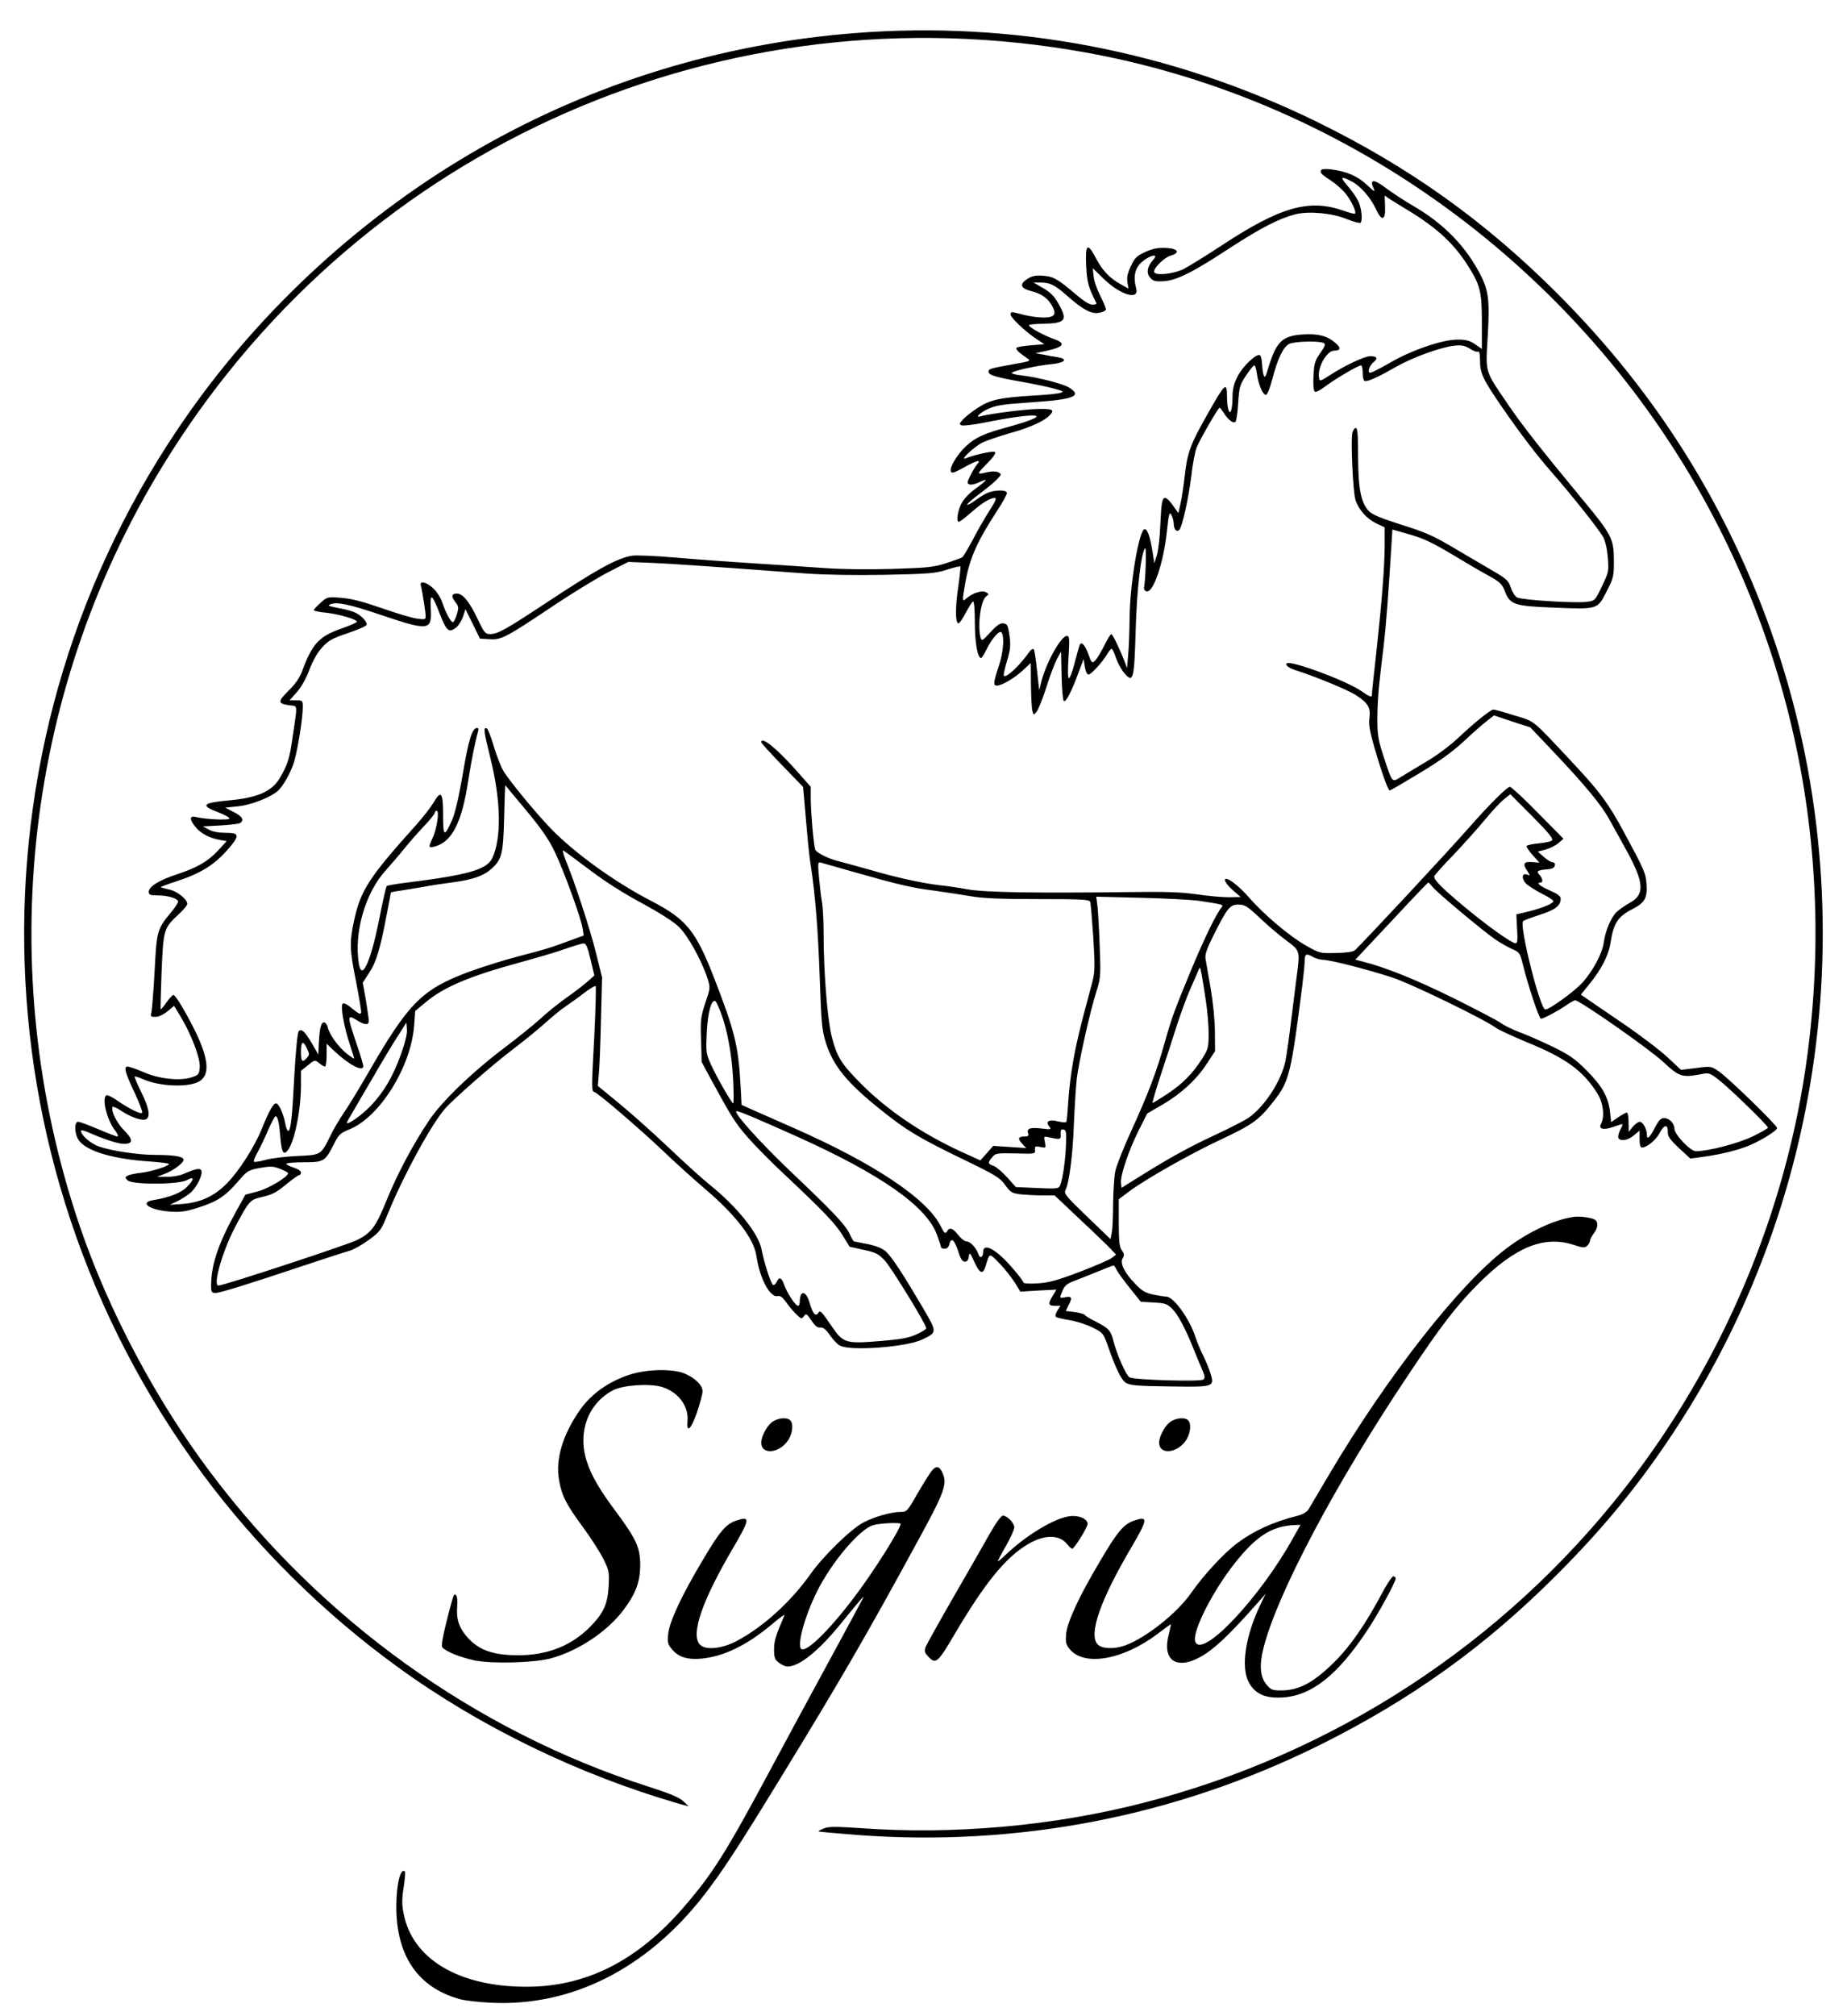 <svg width="286" height="312" xmlns="http://www.w3.org/2000/svg" xmlns:xlink="http://www.w3.org/1999/xlink" overflow="hidden"><defs><clipPath id="clip0"><rect x="840" y="30" width="286" height="312"/></clipPath><clipPath id="clip1"><rect x="840" y="31" width="286" height="311"/></clipPath><clipPath id="clip2"><rect x="840" y="31" width="286" height="311"/></clipPath><clipPath id="clip3"><rect x="840" y="31" width="286" height="311"/></clipPath></defs><g clip-path="url(#clip0)" transform="translate(-840 -30)"><g clip-path="url(#clip1)"><g clip-path="url(#clip2)"><g clip-path="url(#clip3)"><path d="M132.175 305.947C111.617 304.328 91.855 298.252 74.165 288.144 56.504 278.064 40.746 263.753 29.076 247.171-5.565 198.021-4.657 132.033 31.319 83.677 39.695 72.405 50.116 62.126 61.559 53.864 74.251 44.664 89.584 37.253 105.058 32.795L106.62 32.369 105.768 33.164C105.144 33.761 103.695 34.357 100.231 35.464 73.541 44.039 49.775 61.047 32.54 83.905 24.107 95.064 16.753 108.892 12.295 121.953-1.278 161.79 3.833 205.659 26.236 240.924 56.533 288.712 112.214 313.045 168.093 302.965 202.535 296.776 233.939 276.9 254.894 248.023 275.736 219.288 284.594 183.937 279.824 148.246 276.616 124.139 266.678 100.686 251.459 81.349 232.718 57.498 206.482 40.433 176.981 32.909 162.982 29.331 147.593 27.968 133.14 29.019 129.307 29.274 128.256 29.274 127.518 28.962 127.035 28.763 126.666 28.564 126.723 28.508 126.751 28.451 129.421 28.224 132.601 27.968 157.644 26.094 182.006 30.808 204.353 41.853 218.493 48.866 229.993 57.072 241.066 68.146 248.222 75.273 253.815 82.059 259.153 90.151 284.85 128.909 289.393 178.656 271.136 221.559 264.009 238.227 254.326 252.538 241.237 265.656 229.879 276.985 218.181 285.304 203.728 292.346 181.353 303.221 156.821 307.906 132.175 305.947Z" fill="#000000" fill-rule="nonzero" fill-opacity="1" transform="matrix(1 0 0 -1.003 840.036 342)"/><path d="M204.637 284.907C204.239 284.509 204.466 284.225 205.943 283.288 206.766 282.749 207.874 281.783 208.356 281.159 209.265 280.023 210.031 278.348 209.776 278.092 209.691 278.035 208.896 278.234 207.959 278.575 202.649 280.421 198.191 279.143 189.105 273.18 186.691 271.59 184.022 269.971 183.227 269.546 181.609 268.779 178.883 268.495 178.684 269.091 178.486 269.602 180.218 271.334 181.211 271.618 182.773 272.073 182.404 272.726 180.502 272.811 179.224 272.868 178.514 272.726 177.293 272.186 175.958 271.562 175.646 271.278 175.078 270 174.567 268.949 174.425 268.268 174.539 267.53L174.709 266.536 173.488 267.217C171.785 268.154 170.649 269.347 169.655 271.249 168.349 273.72 168.008 273.436 168.15 270.113 168.292 267.473 168.462 266.82 169.74 264.293 169.797 264.151 169.513 264.066 169.116 264.066 168.661 264.066 167.781 264.605 166.645 265.57 163.777 268.012 163.096 268.41 161.477 268.523 160.342 268.609 159.774 268.495 159.064 268.041 157.786 267.246 157.957 266.593 159.603 266.167 161.222 265.769 162.216 265.059 162.869 263.895 163.607 262.532 163.266 262.078 161.506 262.078 160.682 262.078 159.291 262.277 158.439 262.504 156.509 263.015 156.452 263.015 156.452 262.532 156.452 262.05 158.752 259.892 160.427 258.784L161.676 257.961 159.632 257.79C158.524 257.705 157.502 257.535 157.389 257.421 157.162 257.194 157.701 256.683 159.007 255.803 159.632 255.377 159.575 255.349 156.849 254.866 153.186 254.213 153.044 254.156 153.044 253.702 153.044 253.191 154.209 252.85 158.297 252.14 160.171 251.799 162.414 251.345 163.266 251.089 164.686 250.692 164.771 250.635 164.09 250.436 163.692 250.323 161.847 250.124 159.973 250.039 154.805 249.726 153.272 249.386 151.398 248.165 150.517 247.597 149.467 246.773 149.098 246.376 148.501 245.723 148.473 245.609 148.87 245.439 149.126 245.354 150.659 245.524 152.249 245.836 161.194 247.625 163.437 247.199 155.941 245.155 152.363 244.19 151.057 243.593 149.637 242.316 148.246 241.066 146.968 238.965 147.195 238.34 147.337 238 147.65 238.085 149.154 238.908 151.17 240.044 151.994 240.243 151.284 239.448 151.028 239.164 150.574 238.397 150.233 237.716 149.694 236.637 149.666 236.495 150.091 236.324 150.347 236.239 151 236.381 151.54 236.637 153.073 237.375 152.902 237.034 151.057 235.7 149.949 234.905 149.183 234.053 148.785 233.286 148.217 232.065 148.019 230.56 148.445 230.56 148.587 230.56 149.438 231.214 150.319 231.98 152.022 233.485 153.3 234.252 154.01 234.252 154.322 234.252 154.095 233.684 153.186 232.292 152.477 231.185 151.312 229.198 150.603 227.806 149.864 226.443 149.154 225.222 148.956 225.08 148.785 224.967 147.65 224.569 146.457 224.172 144.498 223.547 143.561 223.462 138.081 223.292 134.333 223.178 130.159 223.235 127.49 223.434 125.076 223.604 120.079 223.945 116.416 224.172 112.753 224.399 107.358 224.796 104.434 225.052 101.509 225.308 98.556 225.421 97.875 225.336 95.546 224.967 92.565 223.348 84.331 217.925 78.339 213.978 77.033 213.24 75.869 213.24 75.103 213.24 74.932 213.439 73.882 215.654 72.632 218.266 71.61 219.487 70.73 219.487 69.878 219.487 69.793 219.061 70.446 218.209 70.985 217.528 71.014 217.329 70.73 216.363 70.559 215.739 70.275 215.171 70.133 215.086 69.85 214.915 68.998 216.449 68.43 218.152 68.26 218.748 67.663 219.685 67.124 220.225 66.045 221.276 64.881 221.559 65.136 220.708 65.335 219.998 65.874 216.619 65.874 215.966 65.874 215.483 65.732 215.455 64.54 215.625 63.802 215.71 61.331 216.449 59.06 217.244 56.107 218.266 54.346 218.72 52.785 218.834 50.684 219.004 50.627 218.976 49.605 218.067 49.037 217.556 48.554 217.045 48.554 216.931 48.554 216.818 49.406 216.619 50.485 216.534 52.472 216.307 55.227 215.512 55.227 215.142 55.227 215.029 54.148 214.546 52.842 214.092 49.434 212.928 48.327 211.764 46.794 207.646 46.368 206.482 45.743 205.574 44.636 204.495 42.932 202.819 42.96 202.507 44.806 202.251 46.112 202.081 46.055 202.621 45.26 197.254 44.806 194.017 44.494 193.052 43.244 190.951 42.023 188.935 39.78 187.969 35.351 187.572 31.29 187.203 30.95 186.805 33.732 185.754 34.698 185.385 35.493 184.959 35.493 184.789 35.493 184.477 31.858 184.647 30.297 185.016 29.274 185.272 29.274 184.619 30.297 183.398 31.12 182.432 32.455 181.751 34.073 181.467L35.067 181.297 33.732 179.848C32.142 178.145 30.495 177.208 27.4 176.186 24.674 175.305 22.999 174.283 22.999 173.488 22.999 173.006 23.198 172.92 24.391 172.92 25.981 172.92 27.542 172.438 27.542 171.955 27.542 171.785 27.031 170.99 26.378 170.223 24.305 167.724 24.22 167.383 23.908 161.279 23.738 158.241 23.51 155.401 23.425 154.975 23.226 154.237 23.283 154.18 24.05 154.18 24.532 154.18 25.271 154.521 25.895 155.032L26.918 155.884 27.911 154.265C29.558 151.54 31.006 147.792 30.893 146.429 30.808 145.321 30.723 145.208 29.672 144.867 27.883 144.242 24.532 144.611 22.176 145.662 21.097 146.116 19.989 146.514 19.734 146.514 19.081 146.514 19.308 145.634 20.898 142.283 21.579 140.835 22.062 139.529 21.977 139.387 21.807 139.103 20.018 139.955 18.087 141.289 17.32 141.829 16.582 142.169 16.44 142.084 15.702 141.63 16.497 138.308 17.775 136.661 18.172 136.15 18.343 135.724 18.144 135.724 17.974 135.724 16.611 136.235 15.162 136.86 13.686 137.484 12.295 137.996 12.068 137.996 11.386 137.996 11.5 135.951 12.238 135.043 13.544 133.396 17.576 132.232 23.226 131.862 24.817 131.749 26.123 131.578 26.123 131.493 26.123 131.153 23.482 130.329 21.863 130.13 21.012 130.045 20.075 129.846 19.762 129.704 19.28 129.449 19.28 129.392 19.706 128.966 20.415 128.256 27.571 128.285 28.905 128.995 30.098 129.648 30.098 129.137 28.877 127.916 27.968 127.007 26.123 126.297 23.794 125.928 21.409 125.559 23.084 124.366 26.293 124.139 27.997 124.026 28.735 124.139 30.779 124.792 33.619 125.701 34.84 126.496 36.856 128.824 38.247 130.443 38.417 130.528 40.206 130.869 41.825 131.153 42.251 131.153 43.33 130.727 44.011 130.471 44.579 130.159 44.579 130.074 44.579 129.506 41.654 127.745 39.922 127.263L37.963 126.751 36.543 124.196C33.761 119.199 32.653 115.962 32.653 112.668 32.653 111.731 32.738 111.589 33.335 111.589 34.045 111.589 38.275 112.895 47.56 115.99 50.542 116.984 53.466 117.921 54.091 118.091 54.715 118.262 56.05 119.028 57.072 119.766 58.861 121.073 59.003 121.3 60.025 123.827 62.495 129.846 66.783 137.655 68.941 140.097 70.304 141.602 76.181 146.741 78.993 148.87 80.753 150.205 83.166 152.136 84.331 153.186 85.495 154.237 86.971 155.43 87.596 155.827 88.221 156.253 89.47 157.133 90.379 157.843 91.259 158.524 92.082 159.007 92.196 158.922 92.281 158.808 92.196 155.43 91.997 151.398 91.543 142.908 91.543 142.737 91.997 142.595 92.65 142.368 98.982 136.945 102.531 133.594 104.462 131.749 107.472 129.051 109.204 127.575 113.974 123.515 116.7 119.965 117.097 117.268 117.609 113.775 119.227 110.794 120.42 111.106 120.76 111.191 121.158 110.908 121.669 110.198 122.066 109.601 122.776 108.778 123.231 108.324 124.026 107.557 124.111 107.529 124.452 108.011 124.792 108.466 124.877 108.409 125.616 107.33 126.184 106.478 126.553 106.194 126.979 106.251 127.405 106.308 127.83 105.995 128.483 105.058 128.966 104.348 129.676 103.61 130.074 103.44 131.72 102.588 140.295 103.241 142.709 104.377 145.122 105.513 145.122 105.456 142.823 109.374 139.87 114.372 138.109 117.069 137.201 117.921 136.661 118.432 135.809 118.801 134.361 119.113 133.225 119.341 132.232 119.539 132.175 119.539 132.118 119.539 131.806 120.079 131.493 120.76 130.783 122.18 128.995 124.082 122.322 130.386 117.722 134.759 113.633 139.273 113.974 139.614 114.116 139.784 116.672 138.705 123.486 135.667 136.377 129.875 143.419 124.963 145.037 120.59 145.378 119.681 145.662 118.829 145.662 118.688 145.662 118.517 145.917 118.404 146.23 118.404 146.599 118.404 146.855 118.659 146.968 119.113 147.252 120.221 147.735 119.823 148.331 118.034 148.7 116.842 148.984 116.416 149.382 116.416 149.722 116.416 149.921 116.672 149.978 117.211 150.091 117.892 150.177 117.836 150.858 116.331 151.682 114.542 152.164 114.372 152.59 115.735 153.215 117.836 153.101 117.807 154.748 116.132 155.572 115.28 156.622 113.946 157.105 113.179L157.957 111.788 160.768 111.958 163.55 112.1 162.982 111.163C162.216 109.914 162.273 109.601 163.295 109.601L164.175 109.601 163.692 108.863C163.437 108.466 163.323 108.011 163.465 107.898 163.579 107.784 164.544 107.557 165.595 107.387 166.645 107.216 168.235 106.705 169.144 106.251 170.706 105.484 170.819 105.342 171.444 103.61 172.722 99.947 173.573 98.187 174.283 97.733 174.908 97.335 175.987 97.222 181.013 97.165 187.969 97.051 188.054 97.08 187.401 99.181 187.203 99.834 186.691 101.083 186.266 101.935 185.84 102.787 185.329 104.008 185.13 104.632 184.221 107.529 181.694 111.021 180.558 111.021 180.274 111.021 179.366 111.163 178.542 111.333 177.321 111.589 176.782 111.901 175.76 112.98 174.084 114.684 173.346 116.189 173.801 116.927 174.084 117.353 174.056 117.609 173.687 118.148 173.289 118.688 173.204 119.539 173.204 122.436L173.204 126.042 174.709 127.177C177.179 129.023 183.852 132.828 188.679 135.099 193.904 137.541 194.841 138.194 197.084 141.034 199.611 144.214 199.866 145.236 201.655 159.291 201.826 160.768 201.996 162.414 201.996 162.926 202.024 163.919 202.251 164.005 203.302 163.408 203.7 163.181 204.381 163.011 204.807 162.982 205.943 162.982 211.905 161.449 215.625 160.228 218.55 159.263 229.879 153.783 231.668 152.448 232.065 152.164 234.11 151.227 236.211 150.347 242.429 147.82 245.041 145.946 247.313 142.368 248.222 140.92 248.477 138.819 247.881 137.683 247.427 136.86 248.278 136.661 249.84 137.229 250.55 137.484 251.146 137.655 251.203 137.626 251.231 137.57 251.089 137.172 250.834 136.718 250.607 136.263 250.493 135.724 250.55 135.525 250.805 134.929 252.026 135.099 252.963 135.894L253.844 136.633 253.844 135.326C253.844 134.475 253.957 134.02 254.213 134.02 254.979 134.02 256.399 135.185 256.967 136.292 257.648 137.598 258.273 137.655 258.216 136.405 258.188 135.752 258.529 135.27 259.948 133.935L261.709 132.317 263.81 132.601C266.479 132.97 269.233 133.651 270.88 134.361 272.754 135.156 275.139 136.633 275.139 137.03 275.139 137.456 267.643 144.725 266.11 145.776 264.917 146.571 264.917 146.599 262.589 146.287L260.261 146.003 258.216 147.905C257.109 148.956 253.929 151.369 251.118 153.272 248.335 155.174 245.751 156.906 245.411 157.162L244.758 157.616 245.978 159.121C247.881 161.421 249.017 163.607 249.329 165.509 249.812 168.661 250.465 169.655 252.765 170.819 254.639 171.785 255.065 172.523 254.923 174.596 254.809 176.356 254.61 176.81 251.373 182.773 249.102 186.975 247.71 188.878 243.906 192.938 236.949 200.349 237.744 199.696 234.45 200.69 232.86 201.201 231.384 201.598 231.214 201.598 230.788 201.598 228.204 199.526 225.705 197.169 224.456 196.005 222.355 194.443 220.736 193.506 219.203 192.597 217.442 191.547 216.818 191.149 215.483 190.326 215.568 190.241 214.234 194.273 213.354 196.942 213.24 197.68 213.24 200.235 213.24 201.826 213.382 204.267 213.552 205.687 213.694 207.107 214.007 209.748 214.234 211.536 214.575 214.489 214.915 218.805 215.398 226.614L215.568 229.368 217.584 228.8C220.367 228.033 221.559 227.465 225.109 225.364 226.784 224.342 229.112 222.979 230.333 222.326 232.236 221.276 232.548 220.963 232.974 219.884 233.769 217.783 234.45 217.556 240.385 217.329 247.455 217.045 247.285 217.016 248.704 219.742 249.812 221.9 249.868 222.099 249.868 224.569 249.868 227.92 249.528 228.601 245.041 233.968 238.568 241.776 235.643 245.467 233.428 248.733 229.822 254.014 229.993 253.446 230.333 259.21 230.674 265.116 230.475 266.507 228.686 269.631 226.415 273.606 223.15 276.786 218.777 279.313 217.528 280.023 215.682 281.244 214.66 281.982 212.729 283.459 211.991 283.487 212.644 282.039 212.956 281.386 212.786 281.443 211.622 282.55 210.173 283.885 208.583 284.594 206.113 284.935 205.403 285.02 204.75 284.992 204.637 284.907ZM209.236 283.09C210.599 282.408 212.189 280.591 213.041 278.774 213.921 276.843 214.546 277.042 214.433 279.228L214.376 280.903 215.142 280.364C215.597 280.08 216.591 279.484 217.357 279.001 222.071 276.218 224.796 273.805 226.983 270.511 229.169 267.132 229.425 266.252 229.425 261.34L229.425 257.223 228.374 257.961C227.522 258.529 226.954 258.671 225.648 258.671 223.32 258.671 218.55 257.052 215.228 255.121 213.751 254.27 212.36 253.56 212.161 253.56 211.622 253.56 212.019 254.724 212.729 255.263 213.382 255.803 213.155 256.115 212.133 256.115 211.252 256.115 208.129 254.639 205.858 253.162 204.353 252.197 204.296 252.197 204.211 252.793 203.927 254.383 205.403 256.967 206.567 256.967 207.59 256.967 207.646 257.421 206.709 258.188 205.46 259.267 204.069 259.608 201.712 259.466 198.56 259.267 197.623 258.387 196.431 254.553 195.92 252.821 195.806 252.651 195.607 253.276 195.494 253.673 195.408 254.468 195.38 255.036 195.352 255.604 195.21 256.172 195.068 256.257 194.528 256.598 192.37 254.525 191.575 252.963 191.007 251.799 190.809 251.004 190.809 249.726 190.809 247.824 190.44 246.83 190.156 247.938 190.042 248.278 189.957 249.187 189.957 249.954 189.957 252.254 189.644 251.97 186.862 247.029 184.306 242.543 183.824 241.237 183.426 237.773 183.256 236.211 182.972 234.28 182.773 233.428L182.432 231.895 181.609 233.059C181.155 233.712 180.615 234.252 180.416 234.252 179.905 234.252 179.792 233.599 179.621 229.851 179.565 228.147 179.309 226.159 179.11 225.449L178.713 224.172 178.372 226.273C178.003 228.402 177.634 229.425 177.208 229.425 176.356 229.425 174.908 220.906 174.88 215.71 174.851 213.638 174.766 211.082 174.652 209.975L174.482 207.987 174.113 208.981C173.346 210.968 172.239 213.24 172.04 213.24 171.927 213.24 171.415 212.417 170.933 211.423 170.422 210.401 169.797 209.378 169.513 209.123 169.059 208.697 168.974 208.782 168.491 210.145 167.951 211.622 167.355 212.218 167.128 211.48 167.043 211.281 166.702 210.06 166.361 208.782 166.049 207.476 165.623 206.425 165.481 206.425 165.311 206.425 165.282 207.646 165.424 209.691 165.595 212.559 165.566 212.956 165.169 212.956 164.26 212.956 161.989 208.896 161.222 205.943L160.881 204.58 160.54 207.646C160.37 209.322 160.143 210.798 160.029 210.912 159.887 211.025 159.603 210.827 159.32 210.457 157.843 208.356 155.77 206.425 155.401 206.795 155.316 206.88 155.543 207.902 155.884 209.066 156.423 210.827 156.48 211.48 156.281 212.984 156.054 214.603 155.941 214.802 155.344 214.887 154.862 214.972 154.351 214.631 153.328 213.524 152.051 212.133 151.965 212.104 151.795 212.729 151.312 214.546 151.823 218.436 152.647 219.032 153.13 219.402 153.13 219.43 152.59 219.714 151.994 220.026 150.489 219.544 149.58 218.72 148.927 218.152 148.927 218.294 149.467 221.332 150.148 225.024 151.256 227.522 154.493 232.463 155.259 233.627 155.884 234.791 155.884 234.99 155.884 235.558 153.811 235.501 152.675 234.933 152.164 234.678 151.341 234.138 150.83 233.769 150.319 233.371 149.807 233.116 149.722 233.201 149.666 233.286 150.517 234.053 151.682 234.905 152.817 235.757 154.067 236.779 154.407 237.176 155.06 237.858 155.06 237.915 154.549 238.198 154.18 238.369 153.612 238.369 152.874 238.227 151.142 237.801 151.142 237.858 152.76 239.505 153.726 240.47 154.209 241.151 154.038 241.322 153.783 241.549 151.142 240.981 149.495 240.356 148.445 239.93 150.83 242.174 152.107 242.798 152.76 243.111 154.691 243.764 156.367 244.246 159.49 245.098 161.733 246.12 162.585 247.086 163.295 247.852 162.897 248.023 160.626 247.966 158.695 247.938 152.959 247.199 151.795 246.83 150.943 246.575 151.54 247.256 152.704 247.852 154.095 248.534 154.947 248.676 159.973 249.017 166.276 249.443 167.611 249.982 165.481 251.288 164.487 251.884 160.711 252.85 158.07 253.162 157.162 253.247 156.509 253.446 156.65 253.56 157.048 253.9 160.54 254.667 162.67 254.866 164.913 255.093 165.453 255.689 163.635 255.973 163.039 256.058 162.045 256.229 161.421 256.371L160.285 256.569 161.989 256.939C164.743 257.535 165.084 258.103 163.096 258.784 161.619 259.295 159.291 260.573 159.291 260.885 159.291 260.999 160.171 261.084 161.222 261.113 164.998 261.169 165.367 261.595 163.834 264.264 163.21 265.372 162.585 265.996 161.477 266.621L160.001 267.473 161.052 267.473C162.556 267.473 163.266 267.132 165.14 265.485 167.667 263.27 168.974 262.561 170.194 262.816 170.762 262.901 171.217 263.157 171.217 263.356 171.217 263.554 170.819 264.463 170.336 265.428 169.854 266.365 169.371 267.7 169.314 268.41L169.172 269.688 170.848 268.069C173.403 265.57 176.413 264.662 175.902 266.564 175.277 268.864 175.873 270.312 177.833 271.363 178.798 271.846 179.167 271.647 178.514 270.965 177.634 269.971 177.435 268.978 178.031 268.268 178.457 267.728 178.798 267.615 180.047 267.672 182.063 267.757 184.562 268.978 190.411 272.811 195.238 275.934 198.021 277.354 200.548 278.007 202.649 278.518 206.198 278.206 208.498 277.269 209.577 276.843 210.514 276.587 210.628 276.701 210.997 277.042 210.798 278.972 210.287 280.023 210.003 280.619 209.265 281.67 208.64 282.38 207.419 283.771 207.561 283.97 209.236 283.09ZM204.949 258.131C205.261 257.961 205.119 257.592 204.381 256.569 203.558 255.405 203.444 254.951 203.359 253.105 203.274 251.913 203.359 250.834 203.529 250.663 203.7 250.493 204.296 250.777 205.261 251.515 206.795 252.651 210.287 254.695 210.713 254.695 210.855 254.695 210.968 254.184 210.968 253.588 210.968 252.963 211.082 252.396 211.224 252.31 211.593 252.083 213.268 252.821 216.079 254.44 218.692 255.916 222.951 257.478 225.166 257.734 226.273 257.847 226.727 257.762 227.551 257.279 228.119 256.91 228.686 256.711 228.857 256.825 229.027 256.939 229.141 256.427 229.141 255.405 229.141 253.475 229.567 252.566 232.605 248.165 235.217 244.388 237.971 240.754 240.243 238.198 243.395 234.621 247.654 229.254 248.222 228.175 248.562 227.522 248.846 226.245 248.931 224.967 249.102 222.922 249.045 222.752 248.023 220.622 246.944 218.379 246.944 218.379 245.638 218.209 243.849 217.982 235.615 218.493 234.876 218.89 234.564 219.061 234.11 219.742 233.911 220.395 233.542 221.474 233.258 221.758 231.299 222.894 230.078 223.604 227.636 225.052 225.819 226.103 221.73 228.516 221.048 228.828 216.449 230.276 213.865 231.1 212.473 231.668 211.962 232.179 210.713 233.457 210.287 235.558 210.259 240.555 210.259 243.906 210.173 245.041 209.918 245.041 209.719 245.041 209.492 244.729 209.378 244.332 209.094 243.167 209.464 235.075 209.861 233.911 210.372 232.378 211.622 231.015 213.098 230.305L214.376 229.709 214.376 227.068C214.376 223.689 213.95 218.408 213.098 210.543 212.701 207.107 212.388 204.069 212.388 203.813 212.388 203.444 212.047 203.558 210.77 204.438 208.385 206.085 199.582 209.322 199.185 208.697 198.986 208.385 199.582 207.959 200.889 207.561 204.04 206.539 208.612 204.637 209.889 203.842 211.792 202.621 212.218 201.911 212.019 200.321 211.877 199.355 212.047 198.276 212.786 195.721 213.893 191.944 214.887 189.105 215.171 189.105 215.256 189.105 217.3 190.298 219.714 191.746 222.809 193.591 224.825 195.039 226.557 196.629 227.891 197.879 229.51 199.298 230.135 199.781L231.299 200.69 234.11 199.753 236.921 198.844 240.413 195.181C245.354 189.985 247.938 186.89 249.159 184.647 249.755 183.597 250.976 181.382 251.884 179.735 254.553 174.88 254.667 173.034 252.339 171.785 251.629 171.387 250.72 170.762 250.323 170.393 249.443 169.57 248.562 167.525 248.307 165.68 248.08 164.005 246.688 161.364 245.041 159.518 243.877 158.184 239.902 155.316 239.249 155.316 238.454 155.316 235.245 168.037 235.785 168.917 235.87 169.059 237.034 169.485 238.34 169.911 240.782 170.677 241.634 171.33 241.634 172.438 241.634 172.807 241.123 173.176 239.93 173.687 238.397 174.368 237.744 174.908 238.511 174.908 238.937 174.908 238.852 175.504 238.34 176.1 237.801 176.668 238 176.81 239.647 176.952 240.328 177.009 240.669 177.208 240.726 177.549 240.782 177.833 240.64 178.031 240.385 178.031 240.129 178.031 239.533 178.4 239.022 178.855L238.085 179.678 239.306 179.99C239.959 180.189 240.839 180.615 241.265 180.984L242.06 181.666 238.085 185.669C235.927 187.884 233.968 189.673 233.769 189.673 233.315 189.673 230.504 186.862 227.295 183.227 224.512 180.047 210.514 165.055 209.748 164.459 209.464 164.203 208.385 164.061 206.795 164.033 204.324 163.976 204.267 164.005 202.109 165.226 199.611 166.645 195.607 170.024 193.364 172.608 192.03 174.141 190.383 175.476 189.843 175.476 189.332 175.476 189.815 174.652 190.865 173.715L192.086 172.665 190.212 172.636C189.19 172.636 186.947 172.835 185.243 173.091 182.858 173.431 180.445 173.517 174.624 173.431 160.257 173.261 152.505 173.375 149.779 173.857 148.388 174.113 146.457 174.397 145.52 174.482 142.823 174.794 138.876 175.646 134.673 176.867 132.515 177.463 130.386 178.06 129.903 178.173 128.398 178.514 126.411 179.479 126.212 179.962 125.956 180.615 125.531 185.527 125.502 187.742L125.502 189.673 123.543 191.888C120.391 195.465 117.836 197.566 117.836 196.544 117.836 196.431 119.284 194.841 121.073 192.995L124.31 189.673 124.48 187.884C125.076 180.927 125.218 179.394 125.474 177.747 126.184 173.261 126.638 167.667 126.893 160.285 127.149 153.044 127.234 152.136 127.859 150.148 128.995 146.599 131.153 143.987 136.207 139.955 140.352 136.633 142.113 135.582 149.268 132.118 154.152 129.761 154.805 129.364 155.6 128.256 156.423 127.121 156.622 126.979 157.957 126.808 158.78 126.723 160.285 126.638 161.336 126.638L163.266 126.638 167.298 122.833C169.541 120.76 171.671 118.688 172.068 118.262L172.778 117.495 172.154 117.012C171.813 116.728 169.57 115.763 167.185 114.854 163.664 113.52 162.414 113.179 160.654 113.065 159.348 112.98 158.439 113.037 158.439 113.207 158.439 113.349 157.701 114.343 156.792 115.365 154.237 118.347 152.193 119.454 152.193 117.864 152.193 117.097 151.71 116.842 151.483 117.523 151.199 118.46 150.205 119.539 149.637 119.539 149.325 119.539 148.757 119.994 148.331 120.533 147.508 121.612 146.968 121.782 146.571 121.044 146.343 120.647 146.173 120.817 145.577 121.981 143.419 126.184 135.27 131.578 122.947 137.002 119.908 138.336 116.813 139.699 116.104 140.012L114.798 140.608 114.627 143.788C114.286 149.751 113.719 151.994 110.624 159.973 107.699 167.497 106.308 169.201 100.799 172.068 95.064 175.021 88.788 179.565 85.154 183.341 82.854 185.726 78.709 190.752 77.885 192.172 77.488 192.853 76.835 194.557 76.409 195.976 76.011 197.396 75.5 198.617 75.33 198.702 74.79 198.873 74.847 198.333 75.954 193.875 77.544 187.401 77.63 181.723 76.181 178.656 75.33 176.896 72.49 176.072 62.609 174.851 61.218 174.681 59.968 174.454 59.855 174.368 59.741 174.283 59.202 171.927 58.662 169.144 57.356 162.67 55.993 159.66 55.539 162.329 54.744 167.185 56.504 173.289 59.713 176.81 60.536 177.719 61.786 179.167 62.467 180.019 63.149 180.871 64.511 182.432 65.505 183.483 66.499 184.505 67.294 185.499 67.294 185.669 67.294 185.84 67.436 185.982 67.578 185.982 68.032 185.982 67.606 183.227 66.982 181.836 66.272 180.331 66.3 180.218 67.209 180.445 69.963 181.126 71.525 184.193 72.519 190.951 72.945 193.676 73.569 196.743 73.967 198.134 74.109 198.503 74.052 198.759 73.853 198.759 73.087 198.759 72.519 196.999 71.638 191.717 70.985 187.969 70.446 185.641 69.963 184.534 68.742 181.836 68.572 181.95 68.572 185.329 68.572 188.849 68.26 189.247 67.095 187.231 66.641 186.493 65.477 184.988 64.455 183.852 57.101 175.703 55.823 173.744 54.801 169.087 54.062 165.651 54.091 164.572 55.113 159.547 55.567 157.19 55.937 155.06 55.88 154.833 55.823 154.493 55.482 154.663 54.545 155.43 53.75 156.111 53.211 156.395 53.012 156.196 52.671 155.855 53.211 152.675 54.119 149.978 54.488 148.842 54.801 147.848 54.801 147.763 54.801 147.678 54.29 148.019 53.665 148.501 52.359 149.552 50.996 151.398 50.712 152.562 50.627 152.988 50.343 153.328 50.116 153.328 49.661 153.328 49.434 152.335 49.321 149.921L49.264 148.359 48.327 149.978C47.191 151.909 46.68 152.42 46.226 151.965 46.027 151.767 45.771 149.098 45.544 145.179 45.203 138.563 44.976 136.576 44.579 136.576 44.465 136.576 44.267 137.059 44.153 137.626 43.869 139.245 43.131 140.835 42.705 140.835 42.279 140.835 41.626 139.671 40.518 136.945 39.383 134.134 36.969 130.386 35.095 128.483 33.079 126.468 31.006 125.531 28.11 125.303L26.265 125.19 27.4 125.729C28.025 126.013 28.934 126.609 29.416 127.007 30.41 127.83 31.375 129.79 31.148 130.443 30.978 130.897 30.325 130.783 28.337 129.932 27.741 129.676 26.605 129.477 25.782 129.506L24.277 129.506 25.384 129.932C26.747 130.414 28.394 131.635 28.394 132.146 28.394 132.629 26.889 132.885 23.993 132.885 21.381 132.885 17.377 133.481 15.333 134.162 14.055 134.588 12.493 135.923 12.493 136.604 12.493 136.746 12.976 136.661 13.544 136.405 16.043 135.298 18.257 134.588 19.138 134.588 20.614 134.588 20.614 135.241 19.194 136.661 18.059 137.797 17.15 139.614 17.377 140.267 17.434 140.409 18.03 140.153 18.712 139.699 20.16 138.734 21.892 138.109 22.545 138.365 23.312 138.677 23.056 140.153 21.835 142.567 21.21 143.845 20.756 144.924 20.813 144.98 20.87 145.037 21.494 144.839 22.204 144.526 24.76 143.419 29.303 143.248 30.893 144.271 32.398 145.236 32.284 147.451 30.524 151.284 29.189 154.123 27.173 157.559 26.832 157.559 26.691 157.559 26.179 157.048 25.753 156.423 25.299 155.77 24.902 155.316 24.845 155.344 24.788 155.401 24.873 158.042 24.987 161.222 25.271 167.696 25.299 167.866 27.684 170.053 28.394 170.706 28.962 171.387 28.962 171.614 28.962 172.296 27.514 173.488 26.293 173.801 25.668 173.943 25.015 174.113 24.845 174.17 24.703 174.198 25.895 174.652 27.485 175.163 30.978 176.299 33.136 177.634 35.152 179.905 37.139 182.177 37.111 182.574 34.925 182.574 33.817 182.574 32.88 182.745 32.284 183.085L31.375 183.568 34.073 183.71C35.55 183.795 36.941 183.966 37.139 184.079 37.821 184.534 37.48 185.13 36.146 185.783L34.84 186.464 36.827 186.663C38.815 186.862 41.825 188.026 42.989 189.048 43.784 189.786 44.692 191.348 45.374 193.109 45.942 194.699 46.85 200.094 46.85 202.024 46.85 202.961 46.794 203.018 45.828 203.018L44.806 203.018 45.942 204.296C46.623 205.062 47.39 206.425 47.873 207.732 48.384 209.094 49.122 210.401 49.832 211.167 50.825 212.246 51.365 212.559 53.807 213.382 55.34 213.893 56.675 214.461 56.731 214.66 56.873 215.057 56.022 216.023 55.056 216.505 54.659 216.732 53.466 217.073 52.416 217.244 50.825 217.556 50.598 217.641 51.138 217.84 52.16 218.237 54.062 217.84 58.946 216.193 66.385 213.694 66.868 213.751 66.669 217.187 66.528 219.685 66.868 219.487 68.118 216.221 69.14 213.638 69.509 213.354 70.673 214.319 70.985 214.575 71.44 215.313 71.667 215.937L72.036 217.073 73.172 214.802 74.279 212.53 75.784 212.445C77.601 212.331 78.254 212.672 85.75 217.669 88.647 219.6 92.394 221.872 94.127 222.78L97.25 224.371 100.799 224.229C103.951 224.087 108.324 223.803 124.792 222.582 127.575 222.383 132.345 222.298 137.002 222.383 143.845 222.525 144.867 222.61 146.599 223.178 147.678 223.519 148.615 223.746 148.672 223.661 148.729 223.604 148.587 222.241 148.359 220.622 147.877 217.528 147.877 214.972 148.359 214.887 148.53 214.887 149.041 215.597 149.495 216.505 149.978 217.414 150.489 218.209 150.631 218.266 150.801 218.323 150.915 217.045 150.915 215 150.915 211.905 151.341 209.549 151.88 209.549 151.994 209.549 152.335 210.088 152.675 210.77 153.527 212.559 154.776 213.95 155.06 213.467 155.515 212.757 155.316 210.344 154.606 208.243 153.783 205.772 153.726 205.29 154.322 205.29 155.089 205.29 157.02 206.425 158.326 207.618L159.575 208.782 159.603 205.403C159.632 203.529 159.717 201.712 159.831 201.371 160.001 200.718 160.029 200.718 160.455 201.229 160.711 201.513 161.392 203.188 161.96 204.949 162.5 206.709 163.266 208.669 163.607 209.35L164.26 210.543 164.345 206.851C164.374 204.835 164.544 203.047 164.686 202.905 164.97 202.621 165.907 204.381 166.958 207.277L167.753 209.378 167.951 208.186C168.065 207.476 168.292 206.993 168.519 206.993 168.917 206.993 170.677 208.896 171.444 210.202 171.699 210.628 171.983 210.968 172.097 210.968 172.21 210.968 172.523 210.344 172.75 209.606 173.006 208.839 173.573 207.788 174.028 207.249 175.447 205.602 175.589 206.113 175.817 213.751 175.987 220.168 176.668 225.875 177.293 226.5 177.492 226.699 177.378 221.929 177.123 220.481 177.066 220.14 177.208 219.884 177.52 219.827 178.571 219.629 180.132 224.229 180.644 229.027 180.956 231.867 181.041 232.179 181.353 231.611 181.552 231.27 181.694 230.646 181.723 230.22 181.723 229.396 182.177 228.914 182.574 229.311 183.029 229.794 183.994 234.138 184.42 237.517 184.619 239.391 185.016 241.435 185.272 242.06 185.868 243.451 188.594 248.165 188.821 248.165 188.906 248.136 189.219 247.739 189.531 247.256 190.184 246.234 190.979 245.666 191.291 246.007 191.405 246.12 191.604 247.427 191.689 248.903 191.859 251.373 191.944 251.686 192.91 253.134 193.478 253.986 194.046 254.695 194.188 254.695 194.301 254.695 194.5 254.128 194.585 253.418 194.812 251.771 195.494 250.152 195.976 250.152 196.204 250.152 196.601 251.118 196.999 252.651 197.794 255.718 198.674 257.563 199.611 258.018 200.406 258.415 204.381 258.5 204.949 258.131ZM81.491 185.982C83.848 183.142 84.984 181.495 85.892 179.593 87.312 176.612 89.924 169.456 90.18 167.838L90.35 166.73 88.703 166.134C85.239 164.856 84.643 164.658 80.355 163.55 77.942 162.926 74.364 161.79 72.433 161.08 65.25 158.383 63.205 156.31 56.902 145.406 55.511 143.021 53.835 140.267 53.154 139.302 52.501 138.365 51.592 136.803 51.138 135.866 49.633 132.828 49.69 132.885 45.998 132.714 44.21 132.629 41.995 132.373 41.086 132.118 40.206 131.862 39.383 131.749 39.297 131.834 39.184 131.919 39.44 132.544 39.809 133.225 40.206 133.907 40.944 135.44 41.455 136.661 41.995 137.854 42.506 138.847 42.62 138.847 42.96 138.847 43.188 137.91 43.358 135.809 43.557 133.396 43.812 132.828 44.408 133.452 45.487 134.56 46.538 139.5 46.566 143.561L46.566 145.861 47.645 146.713C48.696 147.564 48.724 147.564 49.377 147.053 49.746 146.741 50.144 146.514 50.286 146.514 50.428 146.514 50.542 147.309 50.542 148.274L50.542 150.035 51.621 149.012C53.949 146.798 56.22 145.605 56.22 146.599 56.22 146.798 55.794 148.246 55.255 149.779 53.665 154.521 53.665 154.606 55.312 153.612 56.448 152.902 57.072 152.874 57.072 153.556 57.072 153.811 56.873 155.259 56.618 156.764L56.135 159.462 57.157 161.023C58.236 162.642 58.861 164.743 59.883 170.166 60.224 171.841 60.48 173.289 60.48 173.346 60.48 173.403 61.076 173.545 61.842 173.63 62.581 173.744 64.142 173.999 65.306 174.198 66.471 174.425 68.515 174.738 69.85 174.908 73.03 175.305 74.79 175.902 76.011 176.981 77.686 178.457 77.885 179.281 78.027 184.931 78.084 187.714 78.169 189.957 78.226 189.9 78.254 189.843 79.731 188.083 81.491 185.982ZM240.3 181.41C240.129 181.24 239.221 181.041 238.255 180.956 237.29 180.871 236.438 180.672 236.353 180.558 236.296 180.416 236.694 179.792 237.29 179.139L238.34 177.974 237.233 178.06C235.927 178.173 235.7 177.804 236.438 176.725 236.921 175.958 236.921 175.93 236.438 176.129 235.643 176.441 235.501 175.561 236.239 174.766 236.58 174.425 237.687 173.715 238.681 173.204 239.675 172.722 240.498 172.182 240.498 172.04 240.498 171.671 238.852 170.99 236.58 170.422L234.763 169.996 234.876 167.753C234.99 166.077 234.933 165.538 234.649 165.538 234.025 165.538 229.964 168.434 226.386 171.444 223.093 174.198 222.042 175.277 222.042 175.845 222.042 175.987 223.348 177.463 224.967 179.11 226.557 180.786 228.743 183.199 229.822 184.505 230.873 185.783 232.207 187.231 232.775 187.685L233.826 188.537 237.233 185.13C239.703 182.66 240.527 181.637 240.3 181.41ZM91.259 176.867C93.559 175.107 96.625 173.176 99.351 171.728 102.077 170.251 104.235 168.888 105.058 168.093 106.45 166.759 108.579 162.954 109.488 160.2 109.971 158.666 109.971 158.666 109.175 156.31 108.466 154.18 108.409 153.669 108.522 150.603L108.608 147.224 109.914 144.81C113.207 138.762 113.832 137.768 115.735 135.61 116.842 134.333 119.511 131.635 121.697 129.619 127.632 124.054 129.307 122.294 130.471 120.42L131.522 118.716 133.708 118.233C135.582 117.836 136.008 117.609 136.973 116.586 137.996 115.479 143.39 106.734 143.39 106.137 143.39 105.995 142.709 105.569 141.886 105.2 140.721 104.661 139.529 104.434 136.405 104.178 130.954 103.724 130.556 103.837 128.824 106.336 127.121 108.835 126.95 108.977 126.666 108.494 126.269 107.869 125.814 108.38 125.332 110.056 124.764 112.015 123.798 112.072 123.798 110.141 123.798 109.857 123.685 109.601 123.515 109.601 123.145 109.601 121.839 111.589 121.413 112.782 121.016 113.946 120.618 114.144 120.249 113.321 120.107 113.009 119.852 112.753 119.681 112.81 119.369 112.924 118.318 116.075 117.864 118.404 117.353 120.845 114.002 124.991 109.743 128.37 108.664 129.25 105.882 131.749 103.61 133.907 101.339 136.065 97.903 139.131 96.001 140.693L92.537 143.532 92.678 145.236C92.792 146.173 92.934 149.949 93.019 153.612L93.19 160.285 92.196 164.26C91.259 167.951 88.959 174.993 87.482 178.542 87.17 179.366 87.028 179.962 87.198 179.848 87.369 179.763 89.186 178.4 91.259 176.867ZM131.891 176.612C139.216 174.539 141.176 174.084 144.583 173.659 146.429 173.403 149.012 173.006 150.375 172.778 152.164 172.466 154.947 172.352 160.711 172.352 167.469 172.352 168.633 172.296 168.775 171.927 168.86 171.699 169.059 169.229 169.257 166.446 169.513 162.102 169.513 161.194 169.144 159.717 168.888 158.78 168.178 156.026 167.525 153.612 166.276 148.757 165.68 145.293 165.367 140.977 165.282 139.415 165.14 138.052 165.084 137.967 165.027 137.854 164.459 137.91 163.806 138.052 162.414 138.421 161.79 138.052 162.443 137.257 162.812 136.803 162.727 136.775 161.336 136.945 159.518 137.172 158.922 136.973 159.149 136.263 159.291 135.838 159.178 135.724 158.638 135.724 157.616 135.724 157.502 135.412 158.212 134.645L158.865 133.935 156.31 134.106 153.754 134.276 152.76 133.14 151.767 132.033 148.7 133.424C142.595 136.235 137.201 139.898 133.169 143.987 130.187 146.996 129.562 148.019 128.767 151.085 128.058 153.925 127.49 161.165 127.49 167.383 127.49 169.144 127.376 171.188 127.234 171.955 127.092 172.722 126.893 174.425 126.78 175.731 126.581 177.974 126.609 178.116 127.092 177.974 127.405 177.889 129.562 177.265 131.891 176.612ZM221.787 174.226C222.468 173.375 229.623 167.412 231.497 166.134 232.236 165.623 233.4 164.97 234.081 164.658 235.274 164.147 235.331 164.033 235.785 162.216 236.58 159.007 238.284 153.896 238.568 153.896 238.965 153.896 241.066 155.004 242.401 155.912 243.054 156.367 243.707 156.736 243.877 156.736 244.559 156.736 255.349 149.24 257.478 147.252 260.034 144.895 260.403 144.782 263.441 145.35 264.605 145.577 264.747 145.52 266.138 144.441 267.757 143.192 273.72 137.428 273.72 137.087 273.72 136.973 272.669 136.377 271.391 135.752 269.176 134.673 264.491 133.452 262.561 133.452 261.709 133.452 259.239 136.036 259.239 136.945 259.239 137.74 258.443 138.563 257.648 138.563 257.137 138.563 256.825 138.223 256.257 137.172 255.462 135.582 254.979 135.128 254.979 135.98 254.979 136.86 254.355 137.996 253.872 137.996 253.645 137.996 253.162 137.655 252.793 137.229L252.168 136.434 252.14 137.939C252.14 138.734 252.026 139.415 251.856 139.415 251.714 139.415 251.118 139.075 250.522 138.677L249.443 137.939 249.272 139.5C249.017 141.8 248.051 143.504 245.638 145.917 243.849 147.706 242.997 148.303 240.498 149.524 238.852 150.319 236.552 151.341 235.387 151.767 234.223 152.193 232.832 152.874 232.349 153.243 231.838 153.612 228.516 155.344 224.967 157.105 219.174 159.944 214.603 161.79 211.025 162.698L209.833 163.011 215.426 168.945C218.493 172.239 221.048 174.908 221.134 174.908 221.19 174.908 221.503 174.596 221.787 174.226ZM185.556 172.097C189.275 171.529 189.446 171.501 189.162 171.132 188.31 170.109 186.55 166.503 184.647 161.989 181.808 155.202 181.382 153.981 180.303 150.177 179.053 145.719 177.776 142.368 175.192 136.718 173.971 134.077 172.835 131.209 172.665 130.386 172.494 129.562 172.352 127.319 172.324 125.417 172.324 123.515 172.239 121.499 172.125 120.931L171.927 119.88 168.292 123.373C165.055 126.468 164.686 126.922 164.942 127.433 165.509 128.512 166.077 132.771 166.248 137.57 166.361 140.239 166.56 143.419 166.702 144.668 167.043 147.394 168.718 154.862 169.712 158.013 170.393 160.171 170.422 160.512 170.251 164.97 170.166 167.554 169.996 170.336 169.911 171.188L169.712 172.722 176.64 172.551C180.445 172.466 184.477 172.239 185.556 172.097ZM195.096 169.399C196.317 168.235 198.163 166.674 199.185 165.935 201.286 164.402 201.286 164.374 200.747 160.37 200.605 159.234 200.207 156.196 199.895 153.612 199.582 151.028 199.185 148.246 199.015 147.422 198.39 144.327 195.806 140.352 193.279 138.592 192.626 138.166 190.241 136.945 187.969 135.894 183.937 134.02 180.899 132.345 176.044 129.307L173.63 127.802 173.545 128.54C173.403 129.619 174.709 133.509 176.242 136.576L177.605 139.273 179.962 140.636C182.887 142.34 185.272 144.526 186.862 146.996L188.111 148.899 188.083 151.909C188.083 153.641 187.799 156.423 187.43 158.581 187.061 160.626 186.72 162.67 186.635 163.153 186.521 163.806 186.833 164.658 187.827 166.674 190.014 171.018 190.411 171.501 191.717 171.501 192.739 171.501 193.08 171.273 195.096 169.399ZM91.401 163.068 91.997 160.569 90.946 159.632C90.35 159.092 88.845 157.957 87.596 157.076 86.347 156.196 84.558 154.748 83.621 153.868 82.655 153.016 80.299 151.085 78.368 149.637 73.228 145.804 68.43 141.204 66.414 138.223 63.944 134.56 61.416 129.846 59.741 125.672 58.151 121.782 57.441 120.845 55.283 119.766 53.75 119 34.612 112.725 33.789 112.725 32.88 112.725 34.414 118.063 36.401 121.811 38.502 125.758 38.673 125.956 40.377 126.354 42.251 126.808 42.62 126.979 44.494 128.512 45.345 129.193 46.141 129.761 46.282 129.761 46.453 129.761 46.566 129.96 46.566 130.187 46.566 130.414 46.084 130.727 45.431 130.925 44.806 131.124 44.295 131.38 44.295 131.522 44.295 131.635 45.516 131.749 46.992 131.749 50.116 131.749 50.286 131.862 51.649 134.503 52.387 136.008 52.614 136.235 54.148 136.86 58.776 138.762 63.603 146.485 64.086 152.789L64.256 155.089 65.931 156.48C68.742 158.808 72.746 160.484 80.497 162.585 82.996 163.266 86.119 164.175 87.454 164.658 88.788 165.112 90.066 165.509 90.35 165.509 90.691 165.538 90.946 164.97 91.401 163.068ZM186.663 156.821C186.919 155.231 187.117 152.874 187.117 151.625 187.117 149.467 187.061 149.211 186.095 147.706 184.647 145.435 183.057 143.816 180.615 142.226 179.451 141.46 178.486 140.863 178.429 140.92 178.372 140.977 178.968 142.993 179.763 145.406 180.558 147.792 181.666 151.199 182.205 152.902 182.773 154.634 183.653 157.048 184.193 158.297 184.761 159.547 185.329 160.881 185.499 161.279 185.783 161.96 185.783 161.96 186.01 160.853 186.124 160.228 186.436 158.411 186.663 156.821ZM111.589 154.805C112.583 152.221 113.293 148.359 113.491 144.469 113.577 142.453 113.605 140.835 113.491 140.835 113.264 140.835 110.851 145.037 109.999 146.94 109.289 148.558 109.261 148.814 109.403 151.823 109.573 154.947 110.141 156.963 110.737 156.594 110.879 156.509 111.248 155.713 111.589 154.805ZM62.041 148.388C60.82 144.98 59.429 142.624 57.356 140.437 56.022 139.046 53.665 137.371 53.665 137.854 53.665 137.91 54.034 138.592 54.488 139.33 54.914 140.097 56.419 142.624 57.782 144.952 59.145 147.309 60.849 150.12 61.587 151.256L62.893 153.3 62.978 152.221C63.035 151.54 62.694 150.177 62.041 148.388ZM47.503 149.296C47.901 148.445 47.901 148.331 47.503 147.877 46.765 147.053 46.566 147.28 46.566 148.785 46.566 150.432 46.879 150.603 47.503 149.296ZM165.027 134.446C164.942 132.09 164.544 129.307 164.147 128.256 163.919 127.66 163.777 127.632 160.597 127.774L157.275 127.916 155.941 129.392C155.202 130.216 154.265 131.011 153.839 131.181 152.902 131.493 152.874 131.664 153.612 132.544 154.123 133.14 154.322 133.169 157.218 133.112 160.228 133.027 160.285 133.027 160.228 133.651 160.171 134.219 160.257 134.276 161.052 134.106 161.932 133.935 161.932 133.935 161.761 134.872 161.563 135.781 161.563 135.781 162.5 135.582 164.175 135.213 164.26 135.241 164.203 136.093 164.175 136.718 164.26 136.86 164.629 136.803 165.055 136.718 165.112 136.377 165.027 134.446ZM172.835 115.195C173.006 114.826 173.914 113.577 174.88 112.384L176.612 110.226 178.599 110.112C180.303 110.027 180.672 109.914 181.41 109.204 182.319 108.352 183.483 106.166 184.676 103.213 185.045 102.276 185.641 100.828 186.01 100.004 186.578 98.698 186.606 98.471 186.266 98.215 185.754 97.875 175.589 98.159 174.88 98.556 174.34 98.84 172.864 102.162 172.352 104.263 171.955 105.797 171.614 106.166 169.598 107.188 168.775 107.585 168.037 108.04 167.951 108.182 167.866 108.324 167.156 108.522 166.39 108.636L164.998 108.806 165.396 109.63C166.049 110.851 165.935 111.106 164.97 110.936 163.976 110.737 163.976 110.737 164.516 111.986 164.828 112.725 165.226 113.037 166.276 113.435 167.043 113.719 168.69 114.372 169.939 114.883 171.188 115.394 172.296 115.82 172.381 115.82 172.466 115.848 172.693 115.564 172.835 115.195Z" fill="#000000" fill-rule="nonzero" fill-opacity="1" transform="matrix(1 0 0 -1.003 840.036 342)"/><path d="M243.622 123.316C240.612 122.89 236.58 120.987 233.229 118.46 225.961 112.98 214.745 98.698 205.716 83.479 204.182 80.895 202.763 78.51 202.564 78.169 202.337 77.8 201.655 77.402 200.974 77.232 197.112 76.267 194.188 74.932 191.604 73.03 189.531 71.496 186.351 68.089 184.392 65.278 182.205 62.155 177.378 58.35 174.141 57.186 172.438 56.59 170.564 56.675 169.911 57.385 168.491 58.946 170.365 64.256 175.192 72.405 177.719 76.721 177.776 77.204 175.589 76.465 173.971 75.926 173.006 74.79 170.308 70.219 167.128 64.909 165.254 60.905 165.055 59.031 164.942 57.725 164.998 57.385 165.566 56.675 167.781 53.892 173.886 54.943 179.309 59.06 180.36 59.855 181.211 60.48 181.268 60.48 181.297 60.48 181.155 59.741 180.927 58.833 179.792 54.517 182.603 53.182 186.805 56.022 188.651 57.299 190.865 59.457 194.301 63.319L195.948 65.165 195.21 63.66C192.796 58.719 192.058 53.807 193.364 51.45 194.358 49.69 195.92 49.008 198.617 49.179 203.075 49.463 207.078 52.614 211.65 59.486 213.297 61.928 216.079 66.982 216.079 67.521 216.079 67.72 215.909 67.862 215.71 67.862 215.512 67.862 214.631 66.556 213.808 64.966 211.508 60.678 209.123 57.186 206.851 54.914 203.501 51.535 201.173 50.258 198.333 50.258 196.999 50.258 196.743 50.371 196.118 51.109 195.068 52.33 194.926 54.176 195.636 56.902 197.765 65.25 206.823 82.258 217.982 98.868 223.064 106.478 225.506 109.63 228.828 112.952 234.507 118.631 238.965 120.476 243.565 119.028 245.127 118.517 245.382 118.517 245.751 118.886 245.978 119.113 246.177 119.454 246.177 119.653 246.177 119.852 246.433 120.363 246.745 120.76 247.398 121.584 247.483 122.464 246.972 122.861 246.518 123.202 244.616 123.458 243.622 123.316ZM200.264 73.91C195.125 64.597 186.067 55.056 185.045 57.782 184.534 59.088 187.259 64.682 190.496 69.026 194.216 73.938 196.715 75.642 200.548 75.784L201.343 75.812 200.264 73.91Z" fill="#000000" fill-rule="nonzero" fill-opacity="1" transform="matrix(1 0 0 -1.003 840.036 342)"/><path d="M97.477 98.982C94.24 97.931 91.628 96.086 89.868 93.672 87.113 89.811 85.921 85.892 86.545 82.627 86.971 80.242 87.653 78.936 90.322 75.33 91.571 73.626 92.962 71.44 93.445 70.446 94.269 68.771 94.325 68.458 94.212 66.329 94.041 63.461 93.388 62.098 91.117 59.855 88.05 56.873 84.047 55.482 79.163 55.709 75.954 55.851 74.052 56.618 72.462 58.322 71.07 59.827 70.588 61.218 70.758 63.234 70.872 64.597 70.645 65.335 70.219 64.937 70.162 64.852 69.651 63.092 69.14 61.019 68.487 58.435 68.26 57.129 68.458 56.902 68.969 56.277 71.269 55.34 73.484 54.886 76.21 54.346 82.769 54.517 85.324 55.227 89.555 56.391 93.985 59.344 96.483 62.638 98.414 65.193 99.096 67.01 99.096 69.651 99.096 72.235 98.499 73.569 95.603 77.488 92.906 81.065 91.571 83.308 90.861 85.495 89.328 90.009 91.003 94.552 94.893 96.569 96.398 97.364 100.43 97.647 102.361 97.108 104.916 96.398 106.648 94.155 106.421 91.798 106.251 89.868 106.961 90.52 107.869 93.104 108.352 94.524 108.75 96.001 108.75 96.398 108.75 97.307 107.699 98.386 106.109 99.096 104.32 99.919 100.203 99.862 97.477 98.982Z" fill="#000000" fill-rule="nonzero" fill-opacity="1" transform="matrix(1 0 0 -1.003 840.036 342)"/><path d="M119.766 91.827C118.886 91.372 117.836 89.555 117.836 88.504 117.836 86.517 120.732 86.829 122.066 88.959 122.719 90.038 122.833 91.429 122.322 91.94 121.868 92.394 120.703 92.338 119.766 91.827Z" fill="#000000" fill-rule="nonzero" fill-opacity="1" transform="matrix(1 0 0 -1.003 840.036 342)"/><path d="M181.382 91.827C180.502 91.372 179.451 89.555 179.451 88.504 179.451 86.517 182.347 86.829 183.682 88.959 184.335 90.038 184.448 91.429 183.937 91.94 183.483 92.394 182.319 92.338 181.382 91.827Z" fill="#000000" fill-rule="nonzero" fill-opacity="1" transform="matrix(1 0 0 -1.003 840.036 342)"/><path d="M144.327 84.245C144.015 83.905 143.021 82.315 142.084 80.725 140.466 77.885 140.381 77.8 139.415 77.8 137.939 77.8 135.27 77.033 133.623 76.153 131.692 75.131 127.433 70.985 125.502 68.26 122.436 63.944 118.176 60.082 114.059 57.896 111.759 56.675 109.147 56.419 108.324 57.356 106.876 58.946 108.721 64.199 113.577 72.405 116.104 76.721 116.16 77.204 113.974 76.465 112.356 75.926 111.39 74.79 108.693 70.219 105.513 64.909 103.639 60.905 103.44 59.031 103.298 57.64 103.355 57.385 104.036 56.59 105.03 55.397 106.421 54.971 108.608 55.17 112.072 55.511 115.649 57.243 119.511 60.48 120.675 61.473 121.555 62.098 121.442 61.871 120.079 58.719 119.823 57.896 119.823 56.59 119.823 55.34 119.937 55.028 120.562 54.545 120.987 54.204 121.584 53.949 121.924 53.949 123.798 53.977 126.78 56.391 130.329 60.764 132.743 63.745 133.85 65.023 133.651 64.597 133.594 64.455 131.238 60.11 128.427 54.943 125.616 49.803 121.413 42.052 119.113 37.764 112.356 25.214 110.311 21.977 105.825 16.809 98.67 8.547 90.719 4.543 81.491 4.543 71.014 4.543 63.83 8.802 62.467 15.816 62.183 17.235 62.183 18.059 62.467 19.876 62.666 21.125 62.751 22.233 62.666 22.318 61.984 22.999 61.331 20.302 61.331 16.895 61.331 9.313 64.682 4.429 71.127 2.641 71.922 2.413 74.137 2.158 76.096 2.073 88.476 1.505 100.004 7.297 108.806 18.456 111.731 22.204 113.974 25.583 121.016 37.054 130.102 51.848 134.134 58.776 141.971 73.115 146.201 80.81 146.656 82.059 145.946 83.734 145.492 84.842 144.98 84.984 144.327 84.245ZM139.415 75.954C139.415 75.188 135.185 68.487 132.203 64.597 128.342 59.514 124.877 56.135 124.054 56.646 123.316 57.129 124.565 61.7 126.439 65.448 128.682 69.992 133.083 75.159 135.156 75.756 136.207 76.068 139.415 76.21 139.415 75.954Z" fill="#000000" fill-rule="nonzero" fill-opacity="1" transform="matrix(1 0 0 -1.003 840.036 342)"/><path d="M153.243 74.478C152.391 72.945 149.864 68.572 147.65 64.739 145.435 60.905 143.476 57.413 143.305 56.987 143.078 56.306 143.135 56.078 143.703 55.482 144.867 54.233 145.179 54.517 147.82 59.003 152.477 66.868 155.713 70.815 159.149 72.831 161.705 74.336 164.033 74.336 165.226 72.803 165.509 72.433 165.879 72.121 165.992 72.121 166.333 72.15 168.377 75.443 168.377 75.954 168.377 76.721 167.043 77.317 165.651 77.147 163.323 76.891 158.865 74.222 155.685 71.184 155.004 70.531 154.464 70.105 154.464 70.19 154.464 70.275 155.032 71.355 155.742 72.575 156.452 73.825 157.02 75.074 157.02 75.415 157.02 76.096 155.912 77.232 155.259 77.232 155.004 77.232 154.18 76.125 153.243 74.478Z" fill="#000000" fill-rule="nonzero" fill-opacity="1" transform="matrix(1 0 0 -1.003 840.036 342)"/></g></g></g></g></svg>